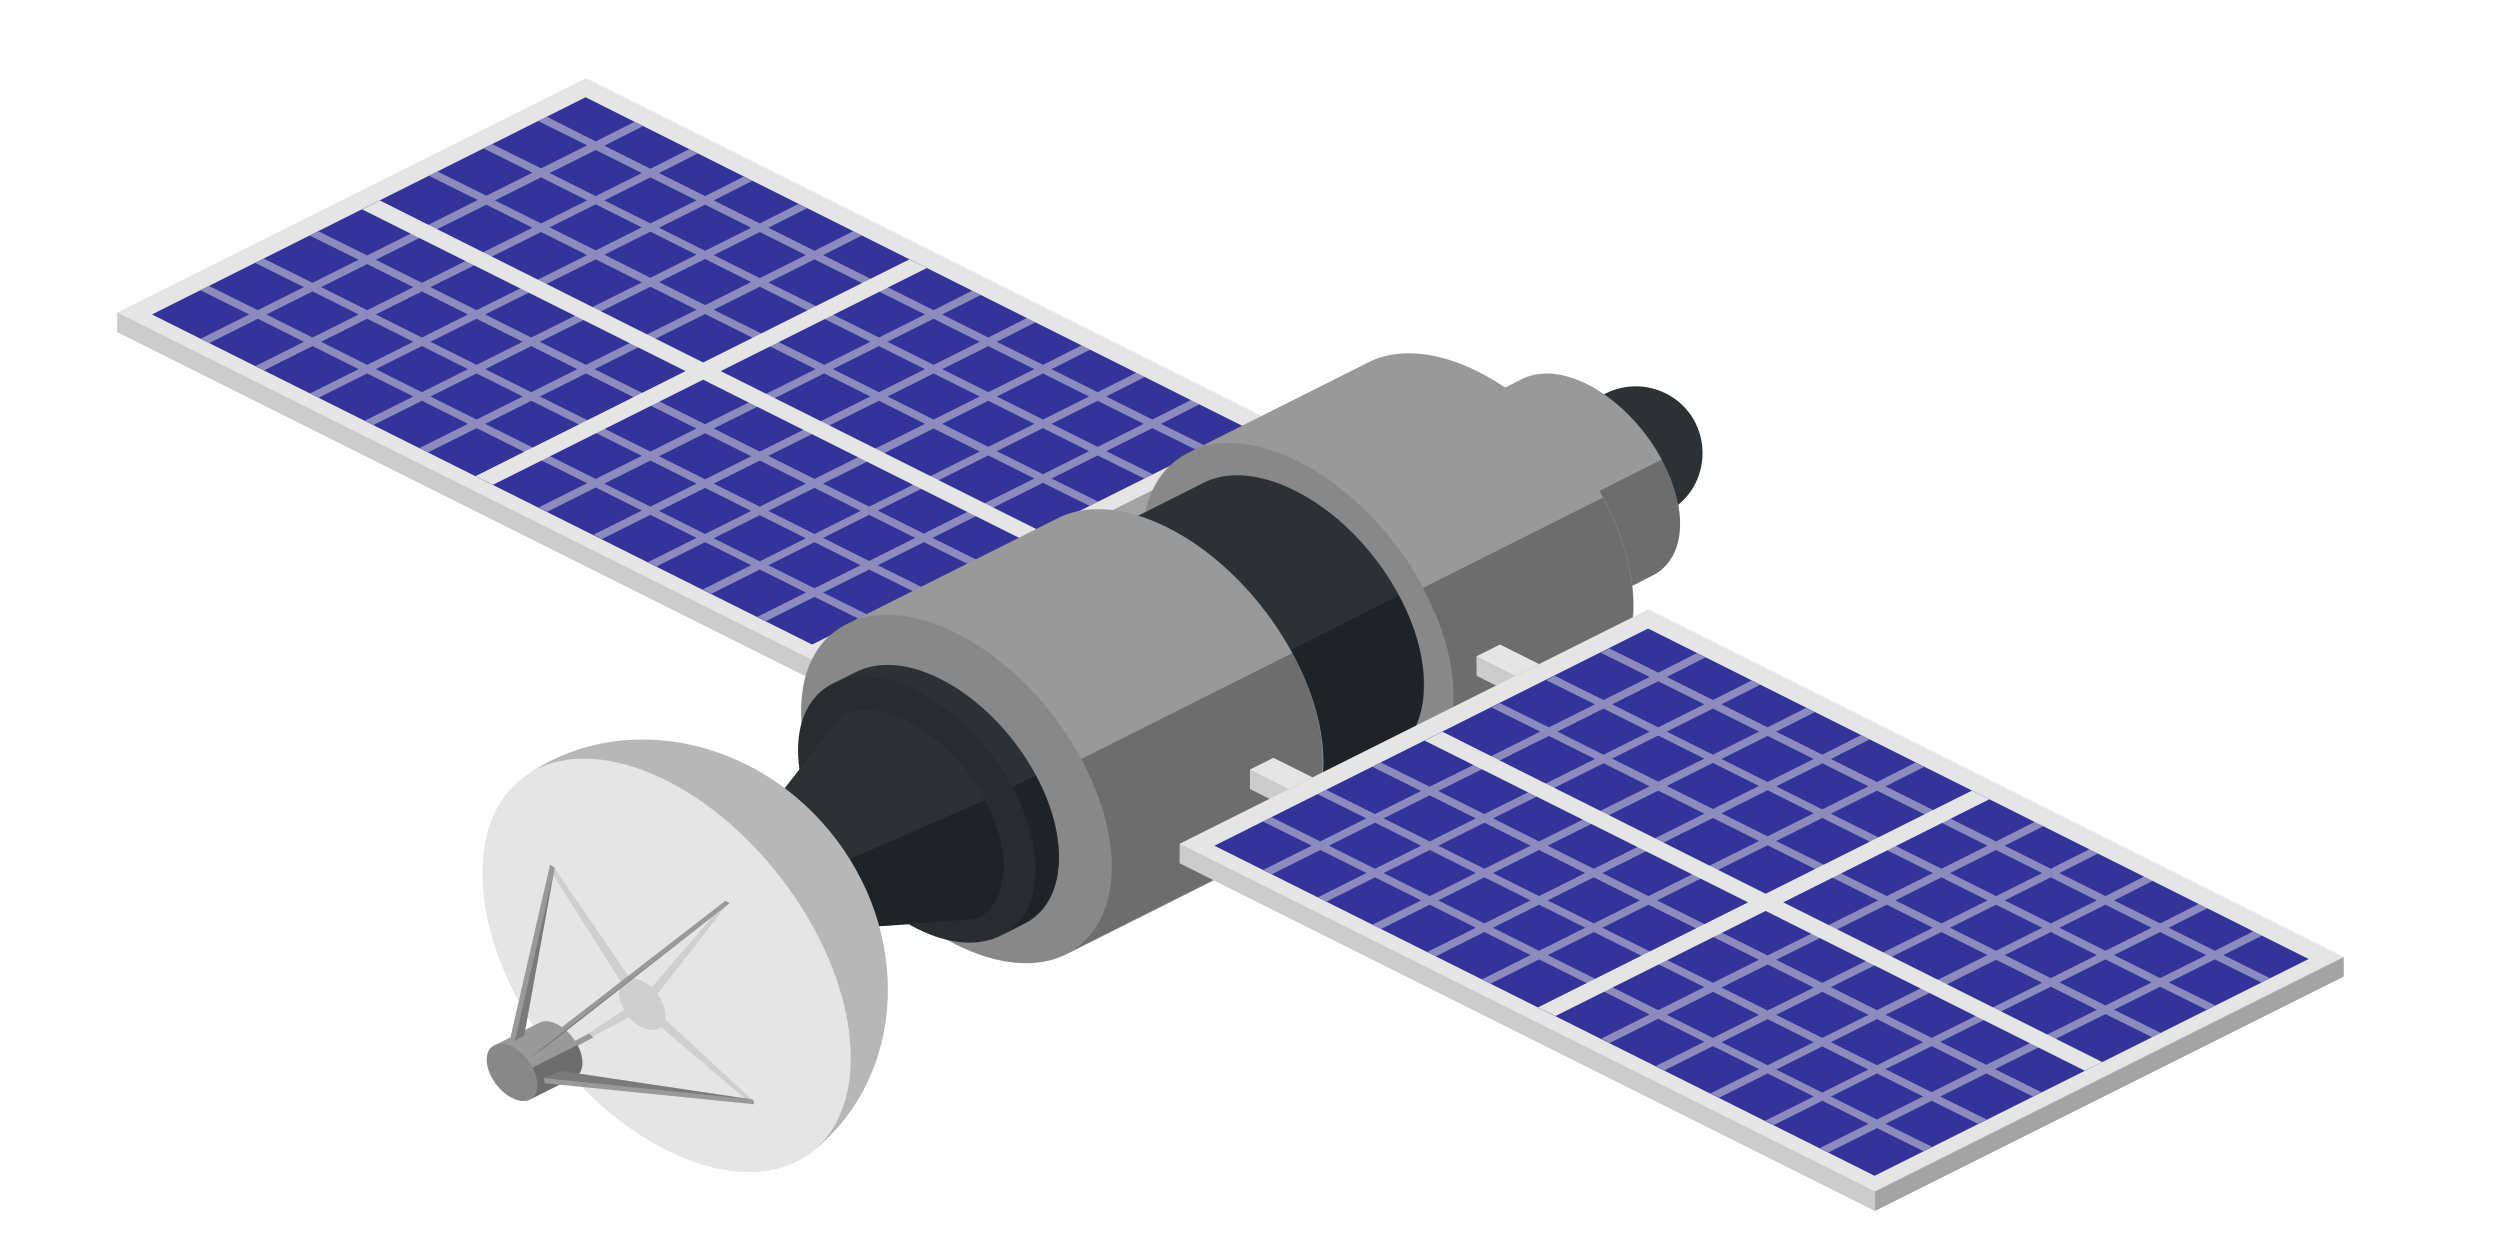 <svg xmlns:xlink="http://www.w3.org/1999/xlink"  enable-background="new 0 0 640 320" height="320" viewBox="0 0 640 320" width="640" xmlns="http://www.w3.org/2000/svg"><path d="m30 80v5l178 89 120-60v-5l-178-89z" fill="#e5e5e5"/><path d="m38.9 80.5 111-55.6 169.1 84.6-111.1 55.5z" fill="#339"/><path d="m208 174-178-89v-5l178 89z" opacity=".11"/><path d="m208 169v5l120-60v-5z" opacity=".29"/><path d="m306.9 115.5 2.2-1.1-11.9-5.9 9.9-5-2.2-1.1-9.9 5-11.8-5.9 9.9-5-2.2-1.1-9.9 5-11.8-5.9 9.9-5-2.2-1.1-9.9 5-11.8-5.9 9.9-5-2.2-1.1-9.9 5-11.8-5.9 9.9-5-2.2-1.1-9.9 5-28.3-14.1 9.9-5-2.2-1.1-9.9 5-11.8-5.9 9.9-5-2.2-1.1-9.9 5-11.8-5.9 9.9-5-2.2-1.1-9.9 5-11.8-5.9 9.9-5-2.2-1.1-9.9 5-11.8-5.9 9.9-5-2.2-1.1-9.9 5-12.5-6.3-2.2 1.1 12.5 6.2-11.8 5.9-12.5-6.2-2.2 1.1 12.5 6.2-11.8 5.9-12.5-6.2-2.2 1.1 12.5 6.2-28.3 14.2-12.5-6.2-2.2 1.1 12.5 6.2-11.8 5.9-12.5-6.2-2.2 1.1 12.5 6.2-11.8 5.9-12.5-6.2-2.2 1.1 12.5 6.2-12.4 6.2 2.2 1.1 12.4-6.2 11.8 5.9-12.4 6.2 2.2 1.1 12.4-6.2 11.8 5.9-12.4 6.2 2.2 1.1 12.4-6.2 11.8 5.9-12.4 6.2 2.2 1.1 12.4-6.2 11.8 5.9-12.4 6.2 2.2 1.1 12.4-6.2 28.3 14.1-12.4 6.2 2.2 1.1 12.4-6.2 11.8 5.9-12.4 6.2 2.2 1.1 12.4-6.2 11.8 5.9-12.4 6.2 2.2 1.1 12.4-6.2 11.8 5.9-12.4 6.2 2.2 1.1 12.4-6.2 11.8 5.9-12.4 6.2 2.2 1.1 12.4-6.2 11.9 5.9 2.2-1.1-11.9-5.9 11.8-5.9 11.9 5.9 2.2-1.1-11.9-5.9 11.8-5.9 11.9 5.9 2.2-1.1-11.9-5.9 28.3-14.1 11.9 5.9 2.2-1.1-11.9-5.9 11.8-5.9 11.9 5.9 2.2-1.1-11.9-5.9 11.8-5.9zm-28.1-14-11.8 5.9-11.8-5.9 11.8-5.9zm-112.3-28.1 11.8 5.9-28.3 14.1-11.8-5.9zm-30.5 13-11.8-5.9 28.3-14.1 11.8 5.9zm44.5-6 28.3 14.1-28.3 14.1-28.3-14.1zm30.5 15.2 11.8 5.9-28.3 14.1-11.8-5.9zm14 7 11.8 5.9-28.3 14.1-11.8-5.9zm2.2-1.1 11.8-5.9 11.8 5.9-11.8 5.9zm-2.2-1.1-11.8-5.9 11.8-5.9 11.8 5.9zm-14-7-28.3-14.1 11.8-5.9 28.3 14.1zm-30.5-15.3-11.8-5.9 11.8-5.9 11.8 5.9zm-14-7-11.8-5.9 11.8-5.9 11.8 5.9zm-14-7-11.8-5.9 11.8-5.9 11.8 5.9zm-2.2 1.2-28.3 14.1-11.8-5.9 28.3-14.1zm-30.5 15.2-11.8 5.9-11.8-5.9 11.8-5.9zm2.2 1.1 11.8 5.9-11.8 5.9-11.8-5.9zm14 7 11.8 5.9-11.8 5.9-11.8-5.9zm14 7 28.3 14.1-11.8 5.9-28.3-14.1zm30.5 15.3 11.8 5.9-11.8 5.9-11.8-5.9zm14 7 11.8 5.9-11.8 5.9-11.8-5.9zm14 7 11.8 5.9-11.8 5.9-11.8-5.9zm2.2-1.1 28.3-14.1 11.8 5.9-28.3 14.1zm30.5-15.3 11.8-5.9 11.8 5.9-11.8 5.9zm23.6-14-11.8 5.9-11.8-5.9 11.8-5.9zm-14-7-11.8 5.9-11.8-5.9 11.8-5.9zm-14-7-11.8 5.9-28.3-14.1 11.8-5.9zm-30.5-15.2-11.8 5.9-11.8-5.9 11.8-5.9zm-14-7-11.8 5.9-11.8-5.9 11.8-5.9zm-14-7-11.8 5.9-11.8-5.9 11.8-5.9zm-25.8-12.9 11.8 5.9-11.8 5.9-11.8-5.9zm-14 7 11.8 5.9-11.8 5.9-11.8-5.9zm-14 7 11.8 5.9-28.3 14.1-11.8-5.9zm-30.5 15.2 11.8 5.9-11.8 5.9-11.8-5.9zm-25.8 12.9 11.8-5.9 11.8 5.9-11.8 5.9zm14 7 11.8-5.9 11.8 5.9-11.8 5.9zm14 7 11.8-5.9 11.8 5.9-11.8 5.9zm14 7 11.8-5.9 11.8 5.9-11.8 5.9zm14 7 11.8-5.9 28.3 14.1-11.8 5.9zm30.5 15.3 11.8-5.9 11.8 5.9-11.8 5.9zm14 7 11.8-5.9 11.8 5.9-11.8 5.9zm14 7 11.8-5.9 11.8 5.9-11.8 5.9zm25.8 12.8-11.8-5.9 11.8-5.9 11.8 5.9zm14-7-11.8-5.9 11.8-5.9 11.8 5.9zm14-7-11.8-5.9 28.3-14.1 11.8 5.9zm30.5-15.2-11.8-5.9 11.8-5.9 11.8 5.9zm14-7-11.8-5.9 11.8-5.9 11.8 5.9z" fill="#e5e5e5" opacity=".5"/><path d="m266.2 135.9-81.7-40.9 52.8-26.4-4.5-2.2-52.8 26.4-82.8-41.5-4.5 2.3 82.8 41.4-53.8 26.9 4.5 2.2 53.8-26.9 81.7 40.9z" fill="#e5e5e5"/><path d="m342.3 135.1 68.8-34.4c4.8-2.4 10.5-2.4 15.3 0 12.6 6.3 12.6 24.3 0 30.6l-45.9 22.9z" fill="#2d3134"/><path d="m406.4 98.4c-6.3-3.2-12-3.5-16.3-1.6l-41.7 21c-4.5 2-7.4 6.7-7.4 13.5 0 13.1 10.6 29 23.7 35.6 6.5 3.2 12.3 3.6 16.6 1.5 0 0 41.7-20.9 42.6-21.5 3.8-2.3 6.2-6.7 6.2-12.8-.1-13.2-10.7-29.1-23.7-35.7z" fill="#999"/><path d="m381.5 168.2c1.7-.8 41.5-20.8 42.4-21.4 3.8-2.3 6.2-6.7 6.2-12.8 0-5.3-1.7-11-4.6-16.4l-41.7 21c2.9 5.4 4.6 11.1 4.6 16.4-.1 6.4-2.7 11-6.9 13.2z" opacity=".29"/><path d="m388.3 155c0 13.1-10.6 18.4-23.7 11.8-13.1-6.5-23.7-22.5-23.7-35.6s10.6-18.4 23.7-11.8c13.1 6.5 23.7 22.5 23.7 35.6z" opacity=".11"/><path d="m378.3 95.1c-10.6-5.3-20.2-5.9-27.3-2.7l-46 23.1c-7.6 3.4-12.4 11.3-12.4 22.7 0 22 17.8 48.8 39.8 59.8 10.9 5.4 20.7 6 27.9 2.5 0 0 45.9-23 47.5-24 6.4-3.8 10.4-11.3 10.4-21.6-.1-22.1-17.9-48.8-39.9-59.8z" fill="#999"/><path d="m360.7 200.2c2.8-1.4 45.6-22.8 47-23.7 6.4-3.8 10.4-11.3 10.4-21.6 0-8.8-2.9-18.5-7.8-27.5l-46 23.1c4.9 9.1 7.8 18.7 7.8 27.5 0 10.8-4.3 18.5-11.4 22.2z" opacity=".29"/><path d="m372.1 177.9c0 22-17.8 30.9-39.8 19.9s-39.8-37.8-39.8-59.8 17.8-30.9 39.8-19.9c22 11.1 39.8 37.8 39.8 59.8z" opacity=".11"/><path d="m331.5 125.6c-8.8-4.4-16.8-5-22.8-2.3l-58.4 29.4c-6.4 2.9-10.4 9.4-10.4 18.9 0 18.3 14.8 40.6 33.1 49.8 9 4.5 17.2 5 23.2 2.1 0 0 58.3-29.3 59.7-30.1 5.3-3.2 8.6-9.4 8.6-18 .1-18.4-14.7-40.7-33-49.8z" fill="#2d3134"/><path d="m296.7 223.2c2.4-1.2 58.1-29.2 59.3-29.9 5.3-3.2 8.6-9.4 8.6-18 0-7.4-2.4-15.4-6.5-22.9l-58.4 29.4c4.1 7.5 6.5 15.5 6.5 22.9 0 9.1-3.6 15.5-9.5 18.5z" opacity=".29"/><path d="m306.2 204.7c0 18.3-14.8 25.8-33.1 16.6s-33.1-31.5-33.1-49.8 14.8-25.8 33.1-16.6 33.1 31.5 33.1 49.8z" opacity=".06"/><path d="m298.8 135c-10.6-5.3-20.2-5.9-27.3-2.7l-54 27.1c-7.6 3.4-12.4 11.3-12.4 22.7 0 22 17.8 48.8 39.8 59.8 10.9 5.4 20.7 6 27.9 2.5 0 0 54-27 55.6-28 6.4-3.8 10.4-11.3 10.4-21.6-.2-22-18-48.8-40-59.8z" fill="#999"/><path d="m273.1 244.1c2.8-1.4 53.6-26.9 55.1-27.8 6.4-3.8 10.4-11.3 10.4-21.6 0-8.8-2.9-18.5-7.8-27.5l-54 27.1c4.9 9.1 7.8 18.7 7.8 27.5 0 11-4.4 18.7-11.5 22.3z" opacity=".29"/><path d="m284.6 221.9c0 22-17.8 30.9-39.8 19.9s-39.8-37.8-39.8-59.8 17.8-30.9 39.8-19.9 39.8 37.8 39.8 59.8z" opacity=".11"/><path d="m240.7 173.8c-8.1-4.1-15.4-4.5-20.9-2.1l-6 3c-5.8 2.6-9.5 8.6-9.5 17.3 0 16.8 13.6 37.3 30.4 45.7 8.3 4.2 15.8 4.6 21.3 1.9 0 0 5.9-3 7.2-3.7 4.9-2.9 7.9-8.6 7.9-16.5 0-16.7-13.6-37.2-30.4-45.6z" fill="#2d3134"/><path d="m256.4 239.5c2.2-1.1 5.7-2.8 6.8-3.5 4.9-2.9 7.9-8.6 7.9-16.5 0-6.8-2.2-14.1-5.9-21l-6 3c3.7 6.9 5.9 14.3 5.9 21 0 8.4-3.3 14.2-8.7 17z" opacity=".29"/><path d="m265.1 222.5c0 16.8-13.6 23.6-30.4 15.2s-30.4-28.9-30.4-45.7 13.6-23.6 30.4-15.2c16.8 8.5 30.4 28.9 30.4 45.7z" opacity=".11"/><path d="m320 197v5l10 5 6-3v-5l-10-5z" fill="#e5e5e5"/><path d="m330 207-10-5v-5l10 5z" opacity=".11"/><path d="m330 202v5l6-3v-5z" opacity=".29"/><path d="m378 168v5l10 5 6-3v-5l-10-5z" fill="#e5e5e5"/><path d="m388 178-10-5v-5l10 5z" opacity=".11"/><path d="m388 173v5l6-3v-5z" opacity=".29"/><path d="m232.5 184.7c-6.6-3.3-12.5-3.7-16.9-1.7l-31.6 40.3c-1.4.6-2.3 2.1-2.3 4.2 0 4.1 3.3 9.1 7.4 11.1 2 1 3.8 1.1 5.2.5 0 0 55.4-3.4 56.4-4 4-2.4 6.4-7 6.4-13.3 0-13.7-11-30.2-24.6-37.1z" fill="#2d3134"/><path d="m194.3 239.1c.5-.3 55.4-3.4 56.3-4 4-2.4 6.4-7 6.4-13.3 0-5.5-1.8-11.4-4.8-17l-57.2 25c.9 1.7 1.4 3.5 1.4 5.1.1 2.1-.8 3.5-2.1 4.2z" opacity=".29"/><path d="m196.5 234.9c0 4.1-3.3 5.7-7.4 3.7s-7.4-7-7.4-11.1 3.3-5.7 7.4-3.7c4 2.1 7.4 7 7.4 11.1z" opacity=".11"/><path d="m131.8 200.8c23.3-19.2 59.4-13.8 80.6 12s19.6 62.3-3.7 81.4" fill="#e5e5e5"/><path d="m217.9 270.8c0 26.1-21.1 36.7-47.2 23.7-26.1-13.1-47.2-44.9-47.2-71s21.1-36.7 47.2-23.7c26 13.1 47.2 44.9 47.2 71z" fill="#e5e5e5"/><path d="m212.4 212.8c-19.9-24.2-52.9-30.4-76.2-15.3 8.6-4.9 20.8-4.5 34.4 2.3 26.1 13.1 47.2 44.9 47.2 71 0 10.4-3.4 18.4-9.1 23.4 23.3-19.2 24.9-55.6 3.7-81.4z" opacity=".2"/><path d="m151.9 265.6-1.2-1-13.7 7.2 1.2 1z" fill="#999"/><path d="m192.8 281.8-22.5-20.8c0-.3.1-.6.1-.9 0-1.8-.8-3.9-2.1-5.6l18.1-23.3-.9-.1-18.7 21.7c-.7-.7-1.5-1.2-2.3-1.6-1.2-.6-2.3-.8-3.2-.7l-19.4-28.3-1.2.4 18.5 29.1c-.4.6-.7 1.4-.7 2.4 0 1.4.5 3 1.3 4.4l-9.2 6.1.7 1 9.7-5.2c.9 1.1 2.1 2 3.3 2.6 2 1 3.8.9 4.9-.1l22.4 19.1z" opacity=".1"/><path d="m142.6 262.2c-1.7-.9-3.3-1-4.5-.4l-11.5 5.8c-1.3.6-2 1.8-2 3.7 0 3.6 2.9 8 6.5 9.8 1.8.9 3.4 1 4.6.4 0 0 11.5-5.8 11.7-5.9 1.1-.6 1.7-1.8 1.7-3.5 0-3.7-2.9-8.1-6.5-9.9z" fill="#999"/><path d="m135.7 281.4c.5-.2 11.4-5.7 11.7-5.9 1.1-.6 1.7-1.8 1.7-3.5 0-1.4-.5-3-1.3-4.5l-11.5 5.8c.8 1.5 1.3 3.1 1.3 4.5 0 1.7-.7 3-1.9 3.6z" opacity=".29"/><path d="m137.6 277.7c0 3.6-2.9 5.1-6.5 3.3s-6.5-6.2-6.5-9.8 2.9-5.1 6.5-3.3c3.6 1.9 6.5 6.2 6.5 9.8z" opacity=".11"/><path d="m143.9 274.2 48.9 7.3.3 1.2-53.6-5.4-.3-1.3z" fill="#999"/><path d="m139.2 276 4.7-1.8 48.9 7.3z" opacity=".2"/><path d="m140 267.8 46.8-36.6-1.1-.6-51.1 39.5 1.1.6z" fill="#999"/><path d="m135.7 270.7 4.3-2.9 46.8-36.6z" opacity=".2"/><path d="m134.2 265.1 7.8-43-1.2-.7-10.2 44.5 1.2.6z" fill="#999"/><path d="m131.8 266.5 2.4-1.4 7.8-43z" opacity=".2"/><path d="m302 216v5l178 89 120-60v-5l-178-89z" fill="#e5e5e5"/><path d="m310.9 216.5 111-55.6 169.1 84.6-111.1 55.5z" fill="#339"/><path d="m480 310-178-89v-5l178 89z" opacity=".11"/><path d="m480 305v5l120-60v-5z" opacity=".29"/><g fill="#e5e5e5"><path d="m578.9 251.5 2.2-1.1-11.9-5.9 9.9-5-2.2-1.1-9.9 5-11.8-5.9 9.9-5-2.2-1.1-9.9 5-11.8-5.9 9.9-5-2.2-1.1-9.9 5-11.8-5.9 9.9-5-2.2-1.1-9.9 5-11.8-5.9 9.9-5-2.2-1.1-9.9 5-28.3-14.1 9.9-5-2.2-1.1-9.9 5-11.8-5.9 9.9-5-2.2-1.1-9.9 5-11.8-5.9 9.9-5-2.2-1.1-9.9 5-11.8-5.9 9.9-5-2.2-1.1-9.9 5-11.8-5.9 9.9-5-2.2-1.1-9.9 5-12.5-6.2-2.2 1.1 12.5 6.2-11.8 5.9-12.5-6.2-2.2 1.1 12.5 6.2-11.8 5.9-12.5-6.2-2.2 1.1 12.5 6.2-28.3 14.1-12.5-6.2-2.2 1.1 12.5 6.2-11.8 5.9-12.5-6.2-2.2 1.1 12.5 6.2-11.8 5.9-12.5-6.2-2.2 1.1 12.5 6.2-12.4 6.2 2.2 1.1 12.4-6.2 11.8 5.9-12.4 6.2 2.2 1.1 12.4-6.2 11.8 5.9-12.4 6.2 2.2 1.1 12.4-6.2 11.8 5.9-12.4 6.2 2.2 1.1 12.4-6.2 11.8 5.9-12.4 6.2 2.2 1.1 12.4-6.2 28.3 14.1-12.4 6.2 2.2 1.1 12.4-6.2 11.8 5.9-12.4 6.2 2.2 1.1 12.4-6.2 11.8 5.9-12.4 6.2 2.2 1.1 12.4-6.2 11.8 5.9-12.4 6.2 2.2 1.1 12.4-6.2 11.8 5.9-12.4 6.2 2.2 1.1 12.4-6.2 11.9 5.9 2.2-1.1-11.9-5.9 11.8-5.9 11.9 5.9 2.2-1.1-11.9-5.9 11.8-5.9 11.9 5.9 2.2-1.1-11.9-5.9 28.3-14.1 11.9 5.9 2.2-1.1-11.9-5.9 11.8-5.9 11.9 5.9 2.2-1.1-11.9-5.9 11.8-5.9zm-28.1-14-11.8 5.9-11.8-5.9 11.8-5.9zm-112.3-28.1 11.8 5.9-28.3 14.1-11.8-5.9zm-30.5 13-11.8-5.9 28.3-14.1 11.8 5.9zm44.5-6 28.3 14.1-28.3 14.1-28.3-14.1zm30.5 15.2 11.8 5.9-28.3 14.1-11.8-5.9zm14 7 11.8 5.9-28.3 14.1-11.8-5.9zm2.2-1.1 11.8-5.9 11.8 5.9-11.8 5.9zm-2.2-1.1-11.8-5.9 11.8-5.9 11.8 5.9zm-14-7-28.3-14.1 11.8-5.9 28.3 14.1zm-30.5-15.3-11.8-5.9 11.8-5.9 11.8 5.9zm-14-7-11.8-5.9 11.8-5.9 11.8 5.9zm-14-7-11.8-5.9 11.8-5.9 11.8 5.9zm-2.2 1.2-28.3 14.1-11.8-5.9 28.3-14.1zm-30.5 15.2-11.8 5.9-11.8-5.9 11.8-5.9zm2.2 1.1 11.8 5.9-11.8 5.9-11.8-5.9zm14 7 11.8 5.9-11.8 5.9-11.8-5.9zm14 7 28.3 14.1-11.8 5.9-28.3-14.1zm30.5 15.3 11.8 5.9-11.8 5.9-11.8-5.9zm14 7 11.8 5.9-11.8 5.9-11.8-5.9zm14 7 11.8 5.9-11.8 5.9-11.8-5.9zm2.2-1.1 28.3-14.1 11.8 5.9-28.3 14.1zm30.5-15.3 11.8-5.9 11.8 5.9-11.8 5.9zm23.6-14-11.8 5.9-11.8-5.9 11.8-5.9zm-14-7-11.8 5.9-11.8-5.9 11.8-5.9zm-14-7-11.8 5.9-28.3-14.1 11.8-5.9zm-30.5-15.2-11.8 5.9-11.8-5.9 11.8-5.9zm-14-7-11.8 5.9-11.8-5.9 11.8-5.9zm-14-7-11.8 5.9-11.8-5.9 11.8-5.9zm-25.8-12.9 11.8 5.9-11.8 5.9-11.8-5.9zm-14 7 11.8 5.9-11.8 5.9-11.8-5.9zm-14 7 11.8 5.9-28.3 14.1-11.8-5.9zm-30.5 15.2 11.8 5.9-11.8 5.9-11.8-5.9zm-25.8 12.9 11.8-5.9 11.8 5.9-11.8 5.9zm14 7 11.8-5.9 11.8 5.9-11.8 5.9zm14 7 11.8-5.9 11.8 5.9-11.8 5.9zm14 7 11.8-5.9 11.8 5.9-11.8 5.9zm14 7 11.8-5.9 28.3 14.1-11.8 5.9zm30.5 15.3 11.8-5.9 11.8 5.9-11.8 5.9zm14 7 11.8-5.9 11.8 5.9-11.8 5.9zm14 7 11.8-5.9 11.8 5.9-11.8 5.9zm25.8 12.8-11.8-5.9 11.8-5.9 11.8 5.9zm14-7-11.8-5.9 11.8-5.9 11.8 5.9zm14-7-11.8-5.9 28.3-14.1 11.8 5.9zm30.5-15.2-11.8-5.9 11.8-5.9 11.8 5.9zm14-7-11.8-5.9 11.8-5.9 11.8 5.9z" opacity=".5"/><path d="m538.2 271.9-81.7-40.9 52.8-26.4-4.5-2.2-52.8 26.4-82.8-41.5-4.5 2.3 82.8 41.4-53.8 26.9 4.5 2.2 53.8-26.9 81.7 40.9z"/></g></svg>